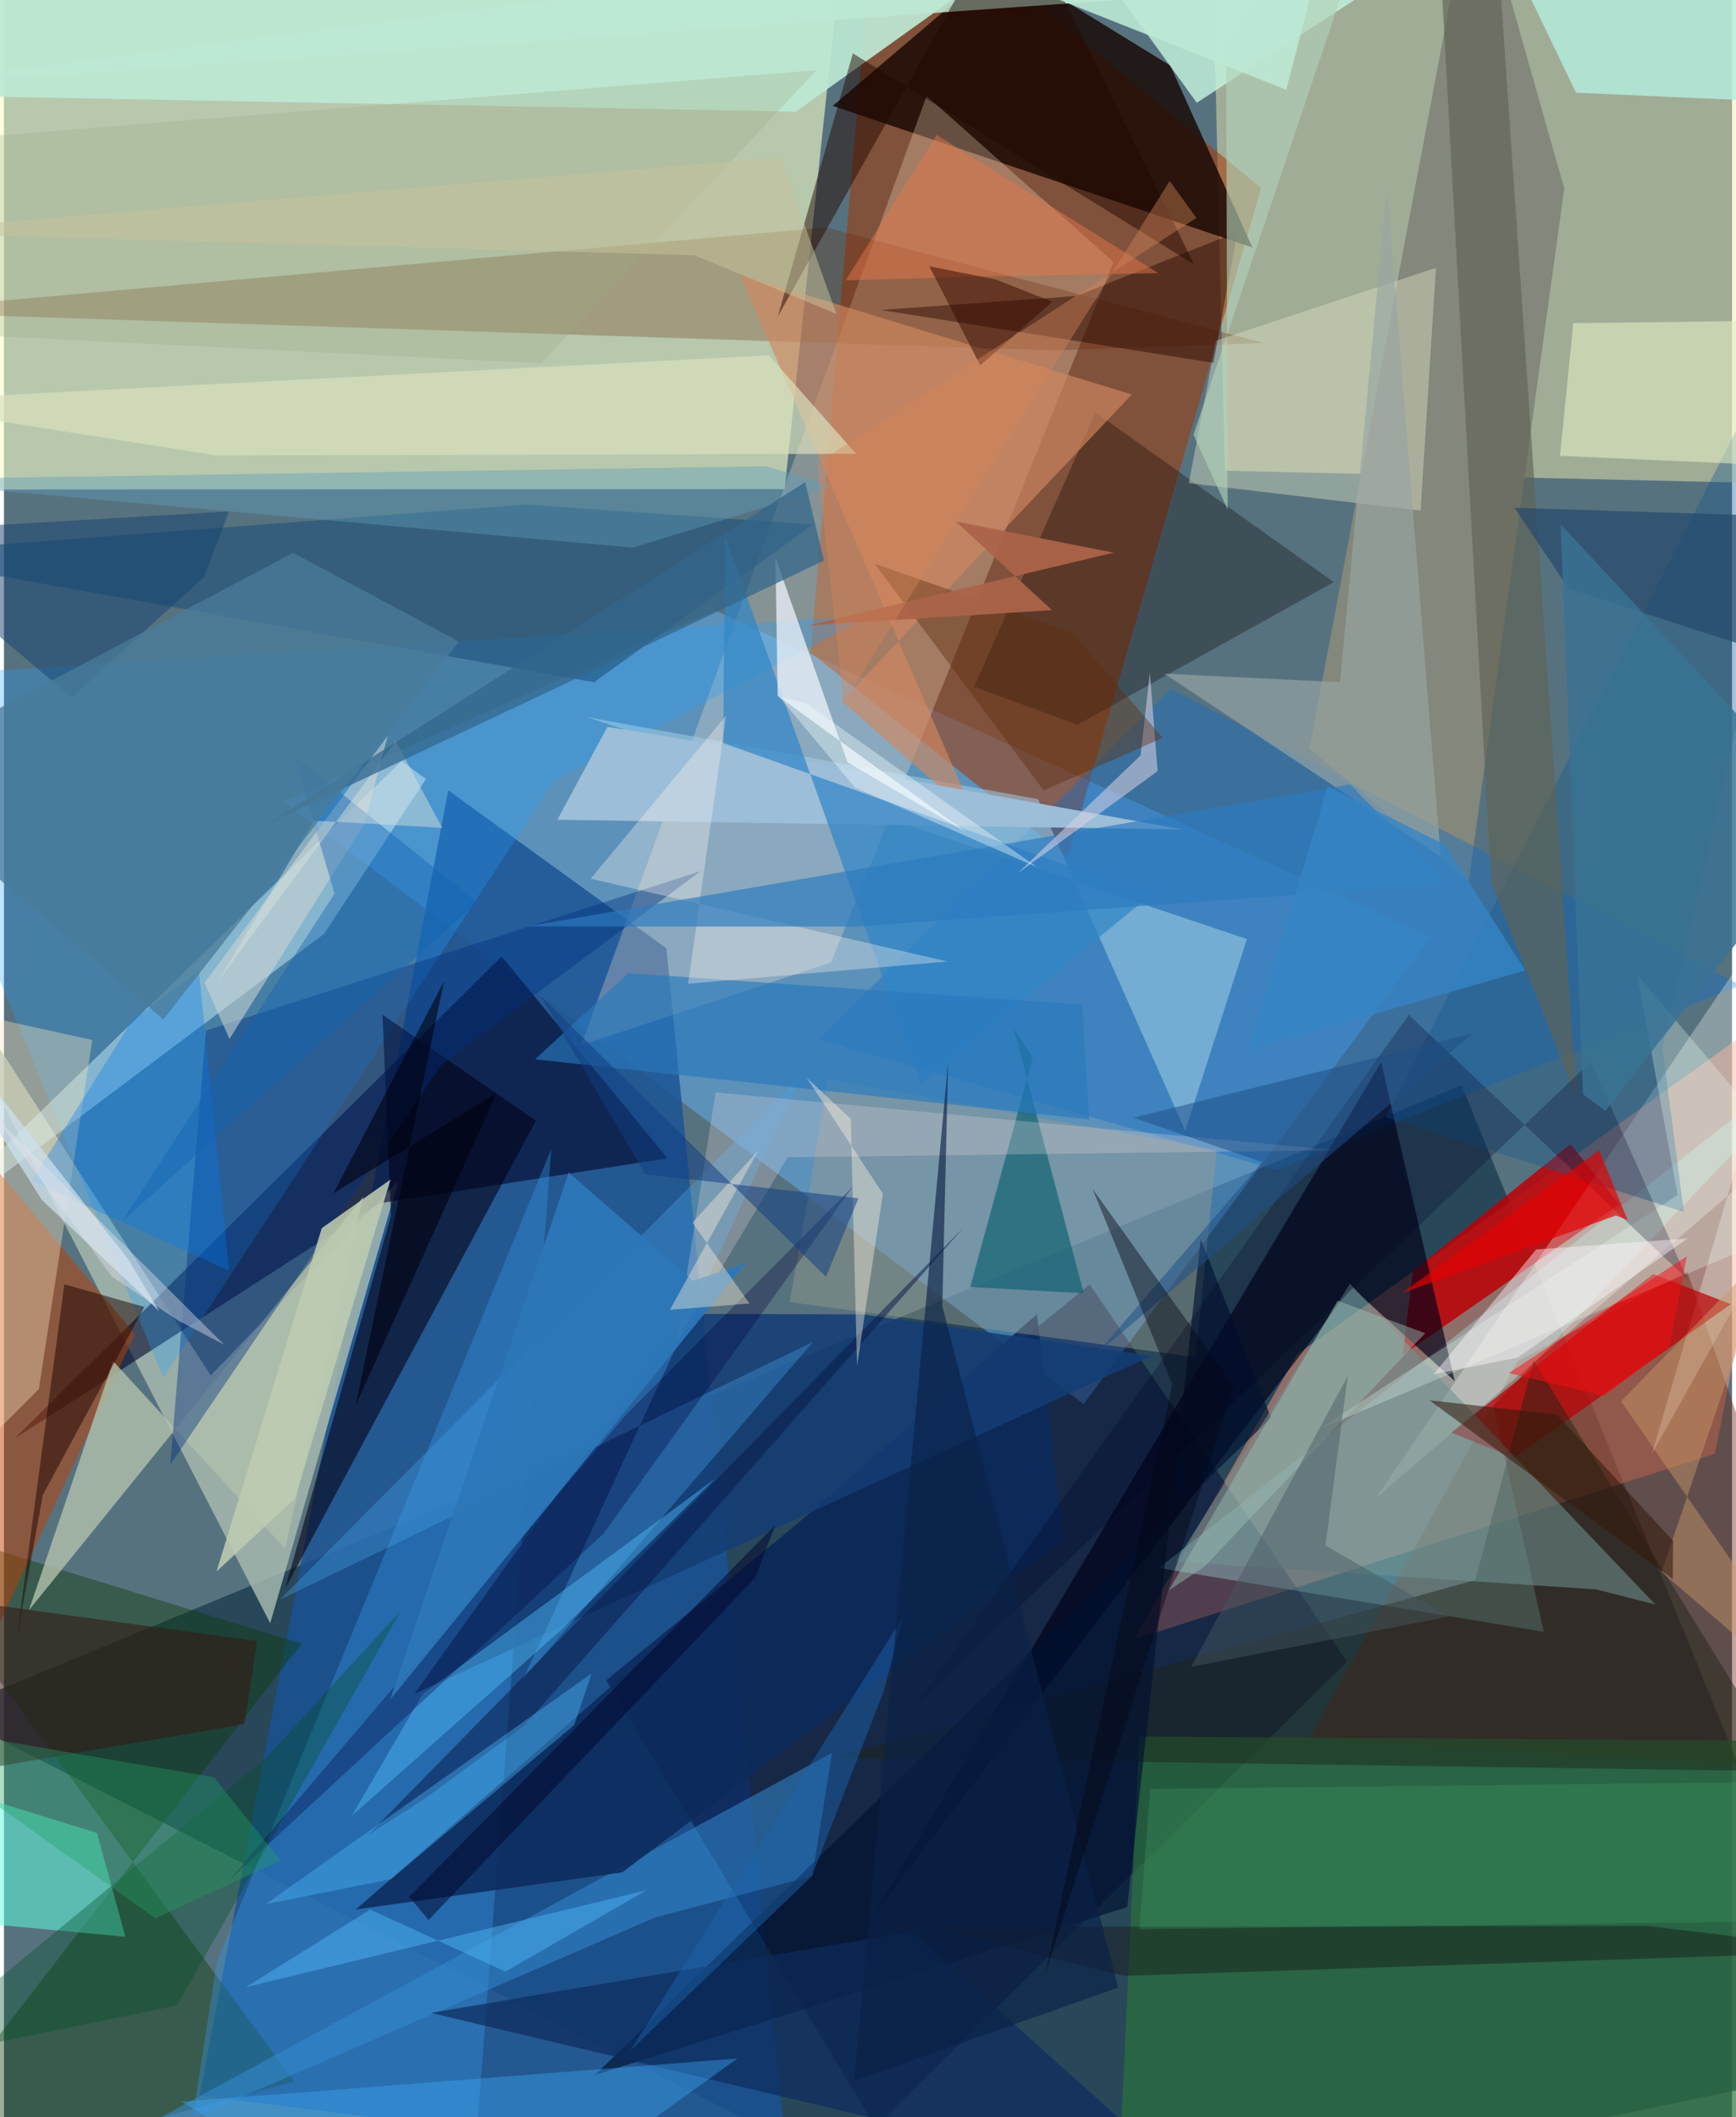 <svg xmlns="http://www.w3.org/2000/svg" width="228" height="278" viewBox="0 0 836 1024"><path fill="#57727f" d="M0 0h836v1024H0z"/><path fill="#f3feca" fill-opacity=".612" d="M-62 236.796V-38.5l466.095 26.331L377.67 236.56z"/><path fill="#17384d" fill-opacity=".737" d="M705.154 524.826L898 998.498 478.34 1086-28.138 827.98z"/><path fill="#64b4fb" fill-opacity=".478" d="M135.224 387.943l387.085 291.148 167.838-225.964-346.024-157.811z"/><path fill="#f3edb1" fill-opacity=".471" d="M584.052-47.577l6.58 275.258 297.275 6.824L883.12-62z"/><path fill="#a53500" fill-opacity=".537" d="M514.643 414.515l-124.375-98.823L422.565-61.65 608.182 90.895z"/><path fill="#ff997d" fill-opacity=".478" d="M827.738 703.096l44.17-224.366-246.375 176.388-78.945 137.838z"/><path fill="#1a5395" fill-opacity=".827" d="M320.457 458.662l58.79 590.705-284.624-35.811 120.323-631.299z"/><path fill="#150601" fill-opacity=".808" d="M400.931 51.207l81.857-69.617 81.462 50.134 39.73 87.967z"/><path fill="#00002e" fill-opacity=".443" d="M291.35 812.714l130.226 216.132L649.711 803.67 525.234 621.244z"/><path fill="#ffe6cb" fill-opacity=".282" d="M536.762 126.678L400.128 465.52l-120.852 39.97L446.355 46.412z"/><path fill="#a9bbb1" fill-opacity=".816" d="M128.798 785.108L-62 414.336l162.013 250.946 90.773-94.086z"/><path fill="#000427" fill-opacity=".588" d="M181.81 581.961l139.198-21.728-80.227-97.625L5.251 695.685z"/><path fill="#6d1900" fill-opacity=".396" d="M814.294 615.02l-81.983 43.214L631.47 841.041 898 856.649z"/><path fill="#229eff" fill-opacity=".29" d="M-62 328.001l139.037 338.51 188.718-288.435 153.374-80.304z"/><path fill="#aeffff" fill-opacity=".314" d="M720.538 679.996l24.398 109.27-186.235-30.9L898 492.853z"/><path fill="#83877c" fill-opacity=".992" d="M631.588 362.1l77.035 64.277 46.2-335.215L711.371-62z"/><path fill="#c4f2df" fill-opacity=".816" d="M-62 42.467L748.358-62 577.05 49.713 540.968-.181z"/><path fill="#ba0207" fill-opacity=".855" d="M781.409 582.531l-23.573-29.147-76.307 61.441-4.81 40.505z"/><path fill="#116ec7" fill-opacity=".396" d="M394.199 502.852l170.314-169.765 275.61 143.44-224.12 89.37z"/><path fill="#010017" fill-opacity=".663" d="M652.06 622.638l-231.932 304.23 246.107-413.134 35.603 154.26z"/><path fill="#0c3a04" fill-opacity=".404" d="M140.468 1006.75L-62 731.692l205.953 63.317L-62 1061.62z"/><path fill="#040316" fill-opacity=".592" d="M136.013 768.307l121.33-226.31-74.209-51.2 4.072 97.237z"/><path fill="#3694e4" fill-opacity=".38" d="M226.836 1057.404L81.742 1086l21.268-137.081 161.752-393.154z"/><path fill="#cdf2fa" fill-opacity=".475" d="M154.777 451.74l49.353-74.95-11.732-8.728-251.176 243.812z"/><path fill="#c03f00" fill-opacity=".49" d="M-62 496.285v416.439L63.34 645.268z"/><path fill="#29713b" fill-opacity=".682" d="M549.171 839.89L537.807 1086h303.52L898 842.17z"/><path fill="#672500" fill-opacity=".267" d="M-62 150.844l459.72-40.87 211.696 55.914-101.388 3.591z"/><path fill="#bde8d4" fill-opacity=".925" d="M545.273-62L383.028 54.025-62 45.688 71.648-62z"/><path fill="#fdfff5" fill-opacity=".306" d="M663.646 724.642l223.53-328.454-89.931 306.946L898 523.297z"/><path fill="#bd0004" fill-opacity=".714" d="M700.14 692.888l97.69-76.658 37.575 14.552-104.781 74.271z"/><path fill="#0b0000" fill-opacity=".306" d="M643.352 281.564l-115.275-82.096-58.719 132.668 49.905 18.405z"/><path fill="#358cd3" fill-opacity=".522" d="M10.23 1059.691l390.419-211.92-9.633 59.603-75.902 19.982z"/><path fill="#a3cee6" fill-opacity=".537" d="M601.324 454.194l-319.14-107.31 218.09 39.628 71.203 160.41z"/><path fill="#afc0ab" fill-opacity=".812" d="M12.09 778.779l161.697-199.845-37.731 170.07-83.222-90.637z"/><path fill="#1e517a" fill-opacity=".592" d="M285.411 329.985L391.548 253.7l-139.453-9.664L-62 267.89z"/><path fill="#0c2a5b" fill-opacity=".863" d="M299.122 905.619l213.413-160.383-12.803-109.565L170.266 923.53z"/><path fill="#00307f" fill-opacity=".412" d="M211.702 514.769L80.447 708.463l17.25-209.996 239.387-77.136z"/><path fill="#133d75" fill-opacity=".859" d="M330.31 635.456l85.238.277 139.673 20.071-356.74 163.488z"/><path fill="#46a1e9" fill-opacity=".353" d="M391.368 649.065L133.335 773.797l252.588-254.271-134.898 292.847z"/><path fill="#d1875f" fill-opacity=".651" d="M356.009 132.797l113.957 263-64.634-56.683 140.31-148.326z"/><path fill="#dde2c5" fill-opacity=".424" d="M685.34 246.963l-112.134-13.294 13.083-68.853 106.471-35.277z"/><path fill="#1d2316" fill-opacity=".467" d="M401.078 850.045l310.716-85.826 28.266-106.155 122.534 198.649z"/><path fill="#989b8e" fill-opacity=".439" d="M586.708 556.291l-187.985-34.309-18.527 107.789 196.25 26.624z"/><path fill="#011030" fill-opacity=".643" d="M543.418 922.38l35.54-323.137 34.023 86.482-327.075 317.882z"/><path fill="#9dbed8" fill-opacity=".988" d="M570.36 401.203l-302.642-4.721 24.234-44.92 28.215 4.518z"/><path fill="#13598e" fill-opacity=".373" d="M812.674 586.145l-10.322-78.98L898 90.538 668.592 540.423z"/><path fill="#ffeac1" fill-opacity=".357" d="M16.898 671.832L42.72 503.027-62 479.923l26.709 244.1z"/><path fill="#055f6e" fill-opacity=".627" d="M497.714 511.637l-9.235-14.091L522.392 625.5l-54.943-3.037z"/><path fill="#61ffde" fill-opacity=".525" d="M58.72 936.726L-62 925.533v-72.036l106.991 33.03z"/><path fill="#b5ecdc" fill-opacity=".816" d="M842.24-62l31.215 111.878-112.93-5.036L709.124-62z"/><path fill="#6f9190" fill-opacity=".561" d="M566.769 755.342l84.372-134.415L798.865 776.02l-28.645-7.286z"/><path fill="#3186c6" fill-opacity=".706" d="M443.556 524.216l-94.663-265.022-.952 100.215 206.62 73.575z"/><path fill="#250800" fill-opacity=".451" d="M518.837 143.163l77.91-30.992-11.632 63.316-160.987-25.572z"/><path fill="#e4edc5" fill-opacity=".573" d="M752.774 220.494L898 226.952l-58.13-71.662-80.679 1.028z"/><path fill="#5f6355" fill-opacity=".651" d="M760.785 530.954L720.086-62l-24.801 51.324 24.226 437.63z"/><path fill="#ecf2fa" fill-opacity=".753" d="M374.31 336.581l-1.094-66.944 34.86 99.02 57.056 33.594z"/><path fill="#1f0600" fill-opacity=".51" d="M67.95 632.127l-38.726-10.975L6.26 792.022l12.565-69.037z"/><path fill="#dae1bc" fill-opacity=".686" d="M412.264 219.489l-42.186-47.638L-62 194.273l164.82 26.018z"/><path fill="#98a6a4" fill-opacity=".659" d="M669.093 90.589l25.938 323.866-133.662-88.627 84.944 4.136z"/><path fill="#220700" fill-opacity=".486" d="M575.736 127.866L410.682 25.823l-36.361 127.32L488.184-50.17z"/><path fill="#004f28" fill-opacity=".361" d="M83.699 969.946l-135.267 27.74 178.08-147.204 65.403-71.351z"/><path fill="#e9fff3" fill-opacity=".286" d="M809.673 577.989l-19.58-106.57 96.58 114.169L636.36 691.12z"/><path fill="#2979bc" fill-opacity=".647" d="M256.948 512.336l45.067-41.635L521.6 485.869l3.373 55.58z"/><path fill="#50bffe" fill-opacity=".439" d="M202.609 819.282l141.335-103.981-74.515 73.191-101.208 89.804z"/><path fill="#0d2b5d" fill-opacity=".702" d="M608.022 1086l-183.302-60.52-218.18-51.923 232.246-39.25z"/><path fill="#e8d7d9" fill-opacity=".271" d="M344.298 528.36l-19.422 122.322 54.196-90.935 264.54-3.446z"/><path fill="#b2d1b9" fill-opacity=".631" d="M667.166-62l-91.721 272.297 16.525 36.037-.724-226.404z"/><path fill="#017af0" fill-opacity=".333" d="M62.1 493.43l-48.721 77.811 95.531 43.371-14.6-144.832z"/><path fill="#fff6f0" fill-opacity=".333" d="M283.852 424.987l172.575 40.071-125.45 10.741 18.342-129.61z"/><path fill="#000024" fill-opacity=".259" d="M440.213 825.731l327.501-312.239 46.738 105.287-134.834-127.937z"/><path fill="#00023b" fill-opacity=".314" d="M290.058 741.762l-181.373 167.99L301.07 684.117 410.746 573.85z"/><path fill="#bdcbb1" fill-opacity=".875" d="M102.837 760.09l50.916-166.069L187 570.501l-46.146 154.18z"/><path fill="#9fc2b7" fill-opacity=".451" d="M645.168 629.108l42.374 15.73-106.714 112.828-17.268 11.523z"/><path fill="#361512" fill-opacity=".545" d="M-62 864.523l178.32-30.69 6.13-40.087-129.155-17.689z"/><path fill="#091847" fill-opacity=".506" d="M176.15 887.559l288.164-293.946-212.829 241.28-47.512 34.785z"/><path fill="#cfd5d3" fill-opacity=".553" d="M97.026 475.368l88.643-119.51-11.304 42.543-65.268 104.133z"/><path fill="#3da9f6" fill-opacity=".404" d="M85.814 1016.524L204.802 1086h24.252l125.783-90.387z"/><path fill="#2e7bbf" fill-opacity=".671" d="M253.113 448.085l158.1.08 287.445-20.553-47.43-48.192z"/><path fill="#4bb7f9" fill-opacity=".4" d="M187.367 908.84l88.49-74.506 8.472-24.965-157.856 111.67z"/><path fill="#d8d2e6" fill-opacity=".549" d="M558.096 372.965l-3.732-47.621-4.502 40.039-59.482 57.024z"/><path fill="#5c2c0d" fill-opacity=".412" d="M421.126 272.601l81.838 109.672 57.608-25.395-43.71-50.823z"/><path fill="#1162b4" fill-opacity=".42" d="M159.928 432.244l-19.638-66.969 88.588 71.118-171.82 154.455z"/><path fill="#25486a" fill-opacity=".686" d="M757.114 284.91L898 330.226l-4.417-79.496-162.837-5.118z"/><path fill="#cb9868" fill-opacity=".455" d="M855.362 602.764l-73.058 74.998L894.71 840.158l-92.782-79.849z"/><path fill="#cbe0ef" fill-opacity=".725" d="M-62 453.647l121.925 155.17 15.181 25.337-56.805-53.813z"/><path fill="#9fa583" fill-opacity=".278" d="M393.118 33.948L-62 70.253v89.474l321.858 15.975z"/><path fill="#fff3de" fill-opacity=".404" d="M425.203 577.333l-36.9-56.096 21.346 19.901 3.055 119.59z"/><path fill="#fff7fc" fill-opacity=".443" d="M814.56 598.995l-73.33 5.332-49.603 60.38 40.723-8.07z"/><path fill="#2d77b9" fill-opacity=".925" d="M186.793 822.091l172.09-211.232-25.524 8.636-60.139-52.394z"/><path fill="#e20102" fill-opacity=".675" d="M779.83 587.882l-103.6 37.591 95.466-69.12 13.79 33.746z"/><path fill="#e5774b" fill-opacity=".49" d="M451.177 65.273l-43.986 70.344 56.22-1.681 95.07-1.833z"/><path fill="#171717" fill-opacity=".451" d="M794.76 931.464l-348.58.639 95.766 23.55L898 943.867z"/><path fill="#174371" fill-opacity=".506" d="M-62 257.37l94.707 79.907 64.066-58.166 12.082-31.753z"/><path fill="#397394" fill-opacity=".831" d="M753.029 253.524l10.856 275.7 10.888 8.076 110.41-141.467z"/><path fill="#4eb7f7" fill-opacity=".475" d="M242.597 953.594l-65.43-30.007-60.154 37.53 193.814-46.854z"/><path fill="#475761" fill-opacity=".459" d="M699.029 781.902l-124.654 24.261 75.75-140.748-10.823 82.084z"/><path fill="#1d62ac" fill-opacity=".478" d="M425.696 817.757l-34.922 89.74-87.695 84.266 131.899-209.754z"/><path fill="#5e9dba" fill-opacity=".408" d="M304.184 264.877l97.011-29.708-32.547-9.651L-62 231.98z"/><path fill="#dbe2dd" fill-opacity=".459" d="M189.512 358.51l22.542 41.897-62.055-3.507-46.433 77.647z"/><path fill="#33668b" fill-opacity=".733" d="M125.587 399.565l207.637-98.016 63.46-30.464-9.067-37.868z"/><path fill="#01000e" fill-opacity=".584" d="M159.35 577.217l53.535-102.52-42.77 205.143 68.244-151.208z"/><path fill="#351a0b" fill-opacity=".561" d="M689.618 677.279l61.65 6.906 56.253 61.107-.195 18.454z"/><path fill="#3f9c63" fill-opacity=".294" d="M549.21 933.116l5.339-67.887L898 861.359l-48.667 68.095z"/><path fill="#aa6449" fill-opacity=".945" d="M388.873 302.52l147.96-35.215-76.393-15.092L507 295.097z"/><path fill="#380d00" fill-opacity=".518" d="M479.786 135.166l27.368 10.757-34.844 30.792-24.646-47.91z"/><path fill="#204e88" fill-opacity=".525" d="M546.424 540.584l164.051-40.706L528.081 655.38l80.56-93.286z"/><path fill="#fff5db" fill-opacity=".388" d="M333.07 591.333l27.59 39.125-38.546 3.064 42.933-77.184z"/><path fill="#0a2147" fill-opacity=".643" d="M539.027 961.3l-127.82 45.257 45.566-492.99-2.831 118.109z"/><path fill="#040614" fill-opacity=".427" d="M594.975 670.498l-91.163 284.02 61.392-284.953-38.567-94.548z"/><path fill="#497b99" fill-opacity=".757" d="M220.157 310.316L77.121 493.086-62 374.143l201.842-106.73z"/><path fill="#22a363" fill-opacity=".365" d="M101.581 859.625l32.202 40.19-60.573 27.987L-62 831.44z"/><path fill="#bde8d5" fill-opacity=".894" d="M730.417-12.548l-84.069-43.139-26.05 99.077-197.826-78.357z"/><path fill="#103d82" fill-opacity=".525" d="M397.657 617.53l15.71-37.944-103.108-11.623-50.408-86.026z"/><path fill="#e9e5ee" fill-opacity=".4" d="M106.58 650.444l-22.522-11.89-31.826-21.113-57.449-78.283z"/><path fill="#3685c6" fill-opacity=".784" d="M697.217 408.63l38.74 60.749-133.892 38.617 38.355-127.594z"/><path fill="#00072d" fill-opacity=".518" d="M373.19 737.543l-9.832 25.626-157.952 165.456-9.288-11.2z"/><path fill="#fa0c13" fill-opacity=".498" d="M727.998 664.095l86.133-56.489-8.357 43.644-31.521 23.88z"/><path fill="#f4feff" fill-opacity=".373" d="M375.06 337.114l36.575 43.71 88.207 38.64-112.048-79.477z"/><path fill="#d3855b" fill-opacity=".412" d="M393.399 224.096l183.47-118.699-12.943-17.88-157.67 252.145z"/><path fill="#c7c39c" fill-opacity=".514" d="M402.701 151.811l-68.684-28.366L-62 112.436l437.675-36.3z"/></svg>